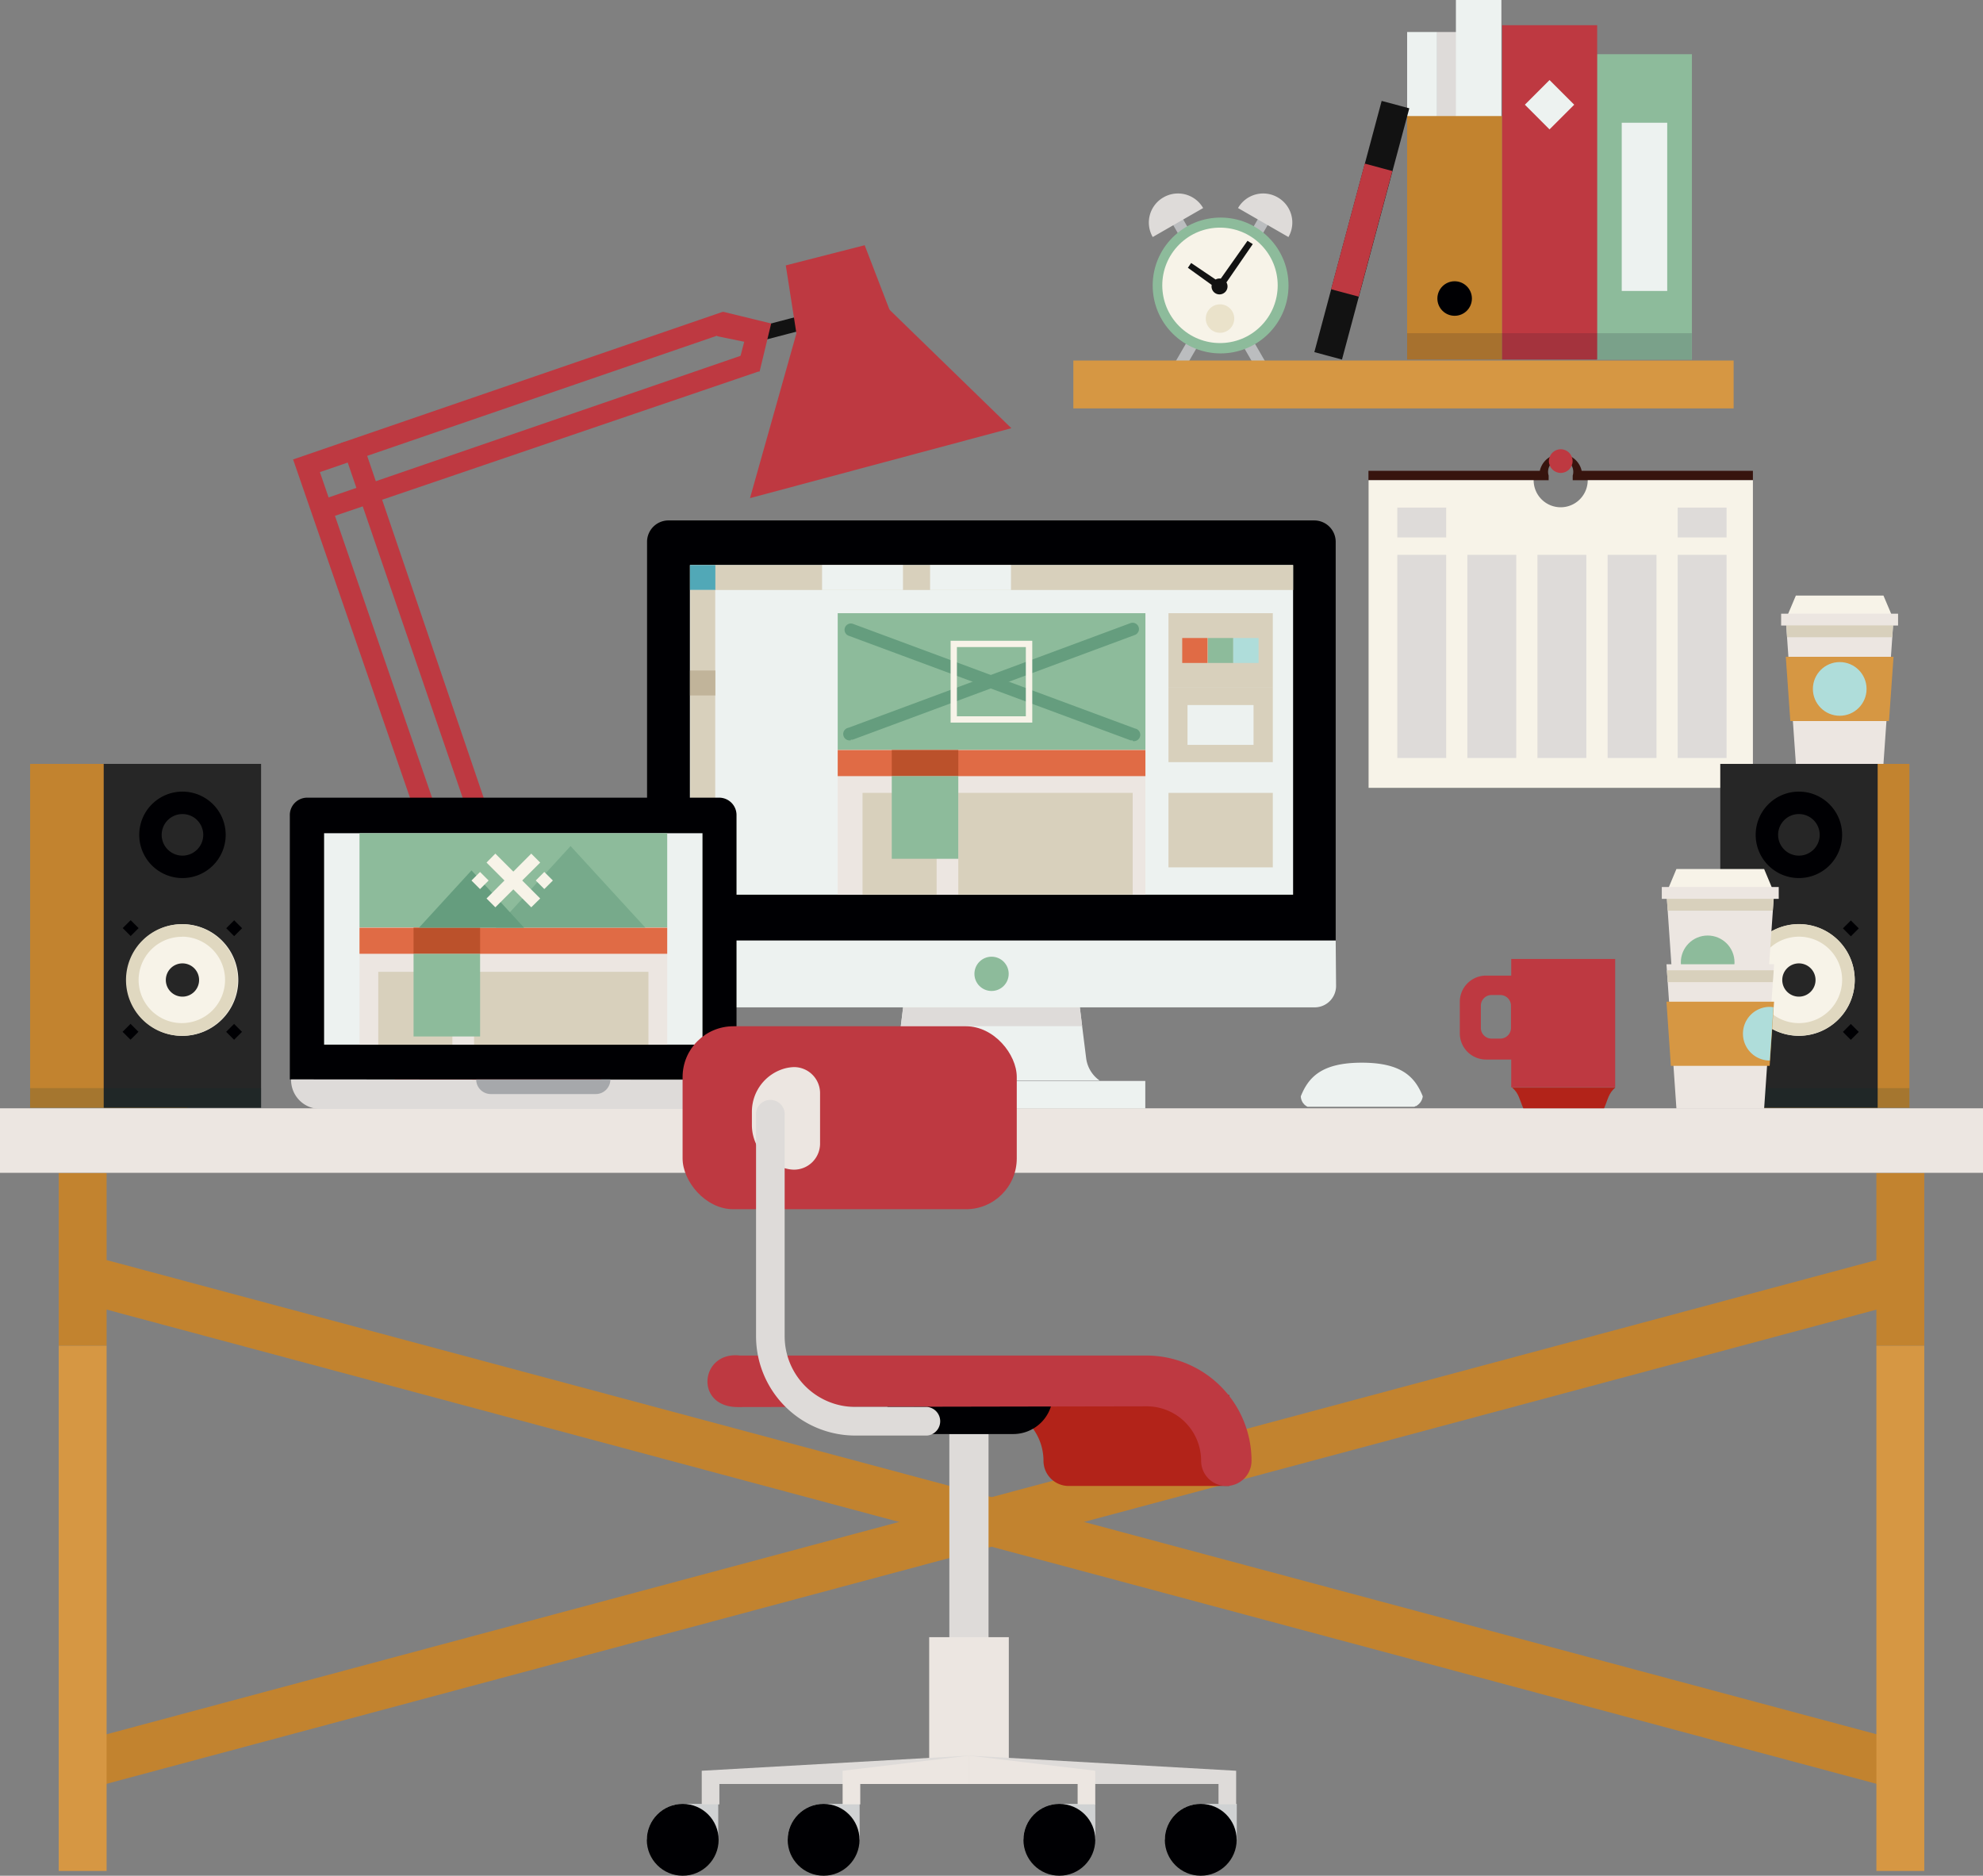 <svg xmlns="http://www.w3.org/2000/svg" viewBox="0 0 157.37 148.85"><rect x="0" y="0" width="157.37" height="148.85" fill="#808080" stroke="none"/><title>Asset 4</title><g data-name="Layer 2"><g data-name="Layer 5" style="isolation:isolate"><path fill="#000003" d="M37.16 81.52h1.93v3.73h-1.93z"/><path fill="#121212" d="M64.23 26.05l-3.71.97-.29-1.1 3.71-.97.29 1.1z"/><path fill="#be3941" d="M40.38 80.98L24.96 36.23l-1.7.23 15.67 45.35 1.45-.83z"/><path fill="#be3941" d="M43.99 79.76L28.66 34.77l-1.6.38 15.78 46.01 1.15-1.4z"/><path fill="#be3941" d="M24.76 37.68l33.45-11.49-.84-1.45-34.11 11.72 1.5 1.22z"/><path fill="#be3941" d="M26.24 41.05l33.99-11.58-.83-1.45L24.84 39.9l1.4 1.15z"/><path fill="#be3941" d="M43.99 82.17l-4.33.08h-2.51v-3.64l6.84 1.15v2.41z"/><path fill="#be3941" d="M57.38 24.74l-.47 1.94 2.15.44-.53 2.03 1.75.34.92-3.82-3.82-.93z"/><path d="M68.62 19.46l2.31 6a4.29 4.29 0 0 1-7.57 2l-1-6.4z" fill="#be3941"/><path fill="#be3941" d="M63.2 26.47l-3.68 13.06 20.74-5.55-9.74-9.47-7.32 1.96z"/><path fill="#be3941" d="M31.34 85.25h16.38v2.66H31.34z"/><path fill="#000003" d="M39.24 80.66l1.01-1.74-1.01-1.74h-2l-1 1.74 1 1.74h2z"/><path fill="#c2832f" d="M151.8 99.22L5.57 138.4v3.93l146.28-39.19-.05-3.92z"/><path fill="#c2832f" d="M5.57 99.22l146.28 39.19-.05 3.92L5.57 103.15v-3.93z"/><path fill="#d69743" d="M4.66 106.78h3.8v41.69h-3.8z"/><path fill="#c2832f" d="M4.66 93.08h3.8v13.7h-3.8z"/><path fill="#d69743" d="M148.91 106.78h3.8v41.69h-3.8z"/><path fill="#c2832f" d="M148.91 93.08h3.8v13.7h-3.8z"/><path d="M112.91 87c-.61-1.52-1.66-2.67-4.84-2.67s-4.23 1.15-4.84 2.67a1 1 0 0 0 .18.53l.12.14.13.1.11.06h8.47l.11-.06h.05l.13-.1a1 1 0 0 0 .38-.67z" fill="#edf2f0"/><path fill="#ece6e1" d="M0 87.95h157.37v5.12H0z"/><path d="M51.35 43v31.64H106V43a1.7 1.7 0 0 0-1.7-1.7H53a1.7 1.7 0 0 0-1.65 1.7z" fill="#000003"/><path d="M71.73 79.45h13.9L86.2 84a2.56 2.56 0 0 0 1.07 1.75H70.1A2.56 2.56 0 0 0 71.17 84z" fill="#edf2f0"/><path fill="#edf2f0" d="M90.89 85.78v2.18H66.48v-2.18h24.41z"/><path fill="#dedbd9" d="M85.64 79.45l.24 1.98H71.49l.24-1.98h13.91z"/><path d="M106 74.64H51.35v3.6a1.7 1.7 0 0 0 1.7 1.7h51.28a1.7 1.7 0 0 0 1.7-1.7z" fill="#edf2f0"/><path fill="#edf2f0" d="M54.75 44.84h47.87V71H54.75z"/><circle cx="78.69" cy="77.28" r="1.36" fill="#8dbb9b"/><path fill="#d8d0bc" d="M54.78 44.84h47.84v1.98H54.78z"/><path fill="#51a8b7" d="M54.76 44.84h2.01v1.98h-2.01z"/><path fill="#edf2f0" d="M65.24 44.84h6.42v1.98h-6.42z"/><path fill="#edf2f0" d="M73.81 44.84h6.42v1.98h-6.42z"/><path fill="#d8d0bc" d="M54.78 46.82h1.98v22.02h-1.98z"/><path fill="#d8d0bc" d="M92.73 54.57h8.28v5.91h-8.28z"/><path fill="#d8d0bc" d="M92.73 62.92h8.28v5.91h-8.28z"/><path fill="#d8d0bc" d="M92.73 48.66h8.28v5.91h-8.28z"/><path fill="#edf2f0" d="M94.24 55.95h5.24v3.16h-5.24z"/><path fill="#e06b45" d="M93.82 50.63h2.01v1.98h-2.01z"/><path fill="#8dbb9b" d="M95.86 50.63h2.01v1.98h-2.01z"/><path fill="#afddda" d="M97.87 50.63h2.01v1.98h-2.01z"/><path fill="#c1b49a" d="M54.76 53.21h2.01v1.98h-2.01z"/><path fill="#8dbb9b" d="M66.48 48.66H90.9v10.86H66.48z"/><path fill="#ece6e1" d="M66.48 59.52H90.9v11.47H66.48z"/><path d="M67.51 58.75a.5.5 0 0 1-.17-1l22.37-8.3a.5.5 0 1 1 .35.94l-22.37 8.3a.5.5 0 0 1-.17 0z" fill="#659d7e"/><path d="M89.89 58.75a.49.49 0 0 1-.17 0l-22.37-8.3a.5.5 0 0 1 .35-.94l22.37 8.3a.5.5 0 0 1-.17 1z" fill="#659d7e"/><path fill="#e06b45" d="M66.48 59.52H90.9v2.07H66.48z"/><path fill="#bb512b" d="M70.77 59.52h5.28v2.07h-5.28z"/><path fill="#d8d0bc" d="M68.45 62.92h5.88v8.07h-5.88z"/><path fill="#d8d0bc" d="M76.05 62.92h13.84v8.07H76.05z"/><path fill="#8dbb9b" d="M70.77 61.59h5.28v6.56h-5.28z"/><path d="M23 64.71v20.95h35.45V64.71a1.38 1.38 0 0 0-1.35-1.41H24.37A1.38 1.38 0 0 0 23 64.71z" fill="#000003"/><path d="M23.1 85.66A2.3 2.3 0 0 0 25.4 88h35.43a2.3 2.3 0 0 0 2.3-2.3z" fill="#dedbd9"/><path d="M37.79 85.66a1.16 1.16 0 0 0 1.16 1.16h8.33a1.16 1.16 0 0 0 1.16-1.16z" fill="#a6a8ab"/><path fill="#edf2f0" d="M25.72 66.12h30.03V82.9H25.72z"/><path fill="#8dbb9b" d="M28.53 66.12h24.42v7.49H28.53z"/><path fill="#ece6e1" d="M28.53 73.62h24.42v9.28H28.53z"/><path fill="#e06b45" d="M28.53 73.62h24.42v2.07H28.53z"/><path fill="#bb512b" d="M32.82 73.62h5.28v2.07h-5.28z"/><path fill="#d8d0bc" d="M30.02 77.12h5.88v5.78h-5.88z"/><path fill="#d8d0bc" d="M37.62 77.12h13.84v5.78H37.62z"/><path fill="#8dbb9b" d="M32.82 75.69h5.28v6.56h-5.28z"/><path fill="#659d7e" d="M37.42 69.07l-4.17 4.55h8.34l-4.17-4.55z"/><path fill="#659d7e" opacity=".55" d="M45.28 67.14l-5.94 6.48h11.88l-5.94-6.48z"/><path fill="#f7f3e8" d="M42.16 72l-3.55-3.55.7-.71 3.56 3.56-.71.7z"/><path fill="#f7f3e8" d="M39.31 72l-.7-.7 3.55-3.56.71.71L39.31 72z"/><path fill="#f7f3e8" d="M42.517 69.873l.678-.68.68.68-.679.679z"/><path fill="#f7f3e8" d="M37.417 69.875l.68-.679.678.679-.679.679z"/><path d="M81.93 57.34h-6.49v-6.49h6.48v6.48zm-6-.5h5.48v-5.49h-5.47v5.48z" fill="#f7f3e8"/><path fill="#ece6e1" d="M149.47 60.62h-6.95l-.8-11.47h8.55l-.8 11.47z"/><path fill="#f7f3e8" d="M142.52 47.26h6.95l.8 1.89h-8.55l.8-1.89z"/><path fill="#d69743" d="M149.91 57.22l.36-5.1h-8.55l.36 5.1h7.83z"/><path fill="#ece6e1" d="M141.35 48.7h9.28v.94h-9.28z"/><path fill="#d8d0bc" d="M150.17 50.57l.06-.94h-8.47l.06.94h8.35z"/><circle cx="146" cy="54.67" r="2.13" fill="#afddda"/><path fill="#bbbdbf" d="M92.04 16.019l.789-.455 7.78 13.475-.788.455z"/><path fill="#bbbdbf" d="M93.093 29.034l7.787-13.471.788.455L93.88 29.49z"/><circle cx="96.86" cy="22.65" r="5.39" transform="rotate(-45 96.87 22.645)" fill="#8dbb9b"/><circle cx="96.82" cy="22.65" r="4.58" transform="rotate(-45 96.812 22.65)" fill="#f7f3e8"/><path d="M99.42 19.37l-.42-.26-2.12 3a.63.63 0 0 0-.41.07l-1.94-1.31-.26.38 1.89 1.36a.63.63 0 0 0 .93.67.63.63 0 0 0 .24-.87z" fill="#121212"/><path d="M92.32 15.67a2.3 2.3 0 0 0-.84 3.14l4-2.3a2.3 2.3 0 0 0-3.16-.84z" fill="#dedbd9"/><path d="M101.41 15.67a2.3 2.3 0 0 1 .84 3.14l-4-2.3a2.3 2.3 0 0 1 3.16-.84z" fill="#dedbd9"/><circle cx="96.82" cy="25.28" r="1.13" fill="#eae2ca"/><path d="M139.11 38.11h-14.3v-.37a1 1 0 1 0-1.91 0v.37h-14.3v-.75h13.6a1.7 1.7 0 0 1 3.32 0h13.59v.75z" fill="#37140e"/><path d="M126 38.11a2.14 2.14 0 0 1-4.29 0h-13.1v24.41h30.5V38.11z" fill="#f7f3e8"/><circle cx="123.86" cy="36.59" r=".94" fill="#be3941"/><path fill="#dedbd9" d="M110.89 44.03h3.88v16.12h-3.88z"/><path fill="#dedbd9" d="M116.45 44.03h3.88v16.12h-3.88z"/><path fill="#dedbd9" d="M122.01 44.03h3.88v16.12h-3.88z"/><path fill="#dedbd9" d="M127.58 44.03h3.88v16.12h-3.88z"/><path fill="#dedbd9" d="M133.14 44.03h3.88v16.12h-3.88z"/><path fill="#dedbd9" d="M110.89 40.28h3.88v2.37h-3.88z"/><path fill="#dedbd9" d="M133.14 40.28h3.88v2.37h-3.88z"/><path fill="#d69743" d="M85.18 28.61h52.4v3.8h-52.4z"/><path fill="#dedbd9" d="M114.05 2.54h3.61v13.35h-3.61z"/><path fill="#edf2f0" d="M111.67 2.54h2.38v13.35h-2.38z"/><path fill="#edf2f0" d="M115.54 0h3.61v13.35h-3.61z"/><path fill="#c2832f" d="M111.67 9.21h7.54v19.32h-7.54z"/><circle cx="115.44" cy="23.69" r="1.37" fill="#000003"/><path fill="#8dbb9b" d="M126.73 4.3h7.54v24.24h-7.54z"/><path fill="#edf2f0" d="M128.7 9.74h3.61v13.35h-3.61z"/><path fill="#be3941" d="M119.21 2h7.54v26.53h-7.54z"/><path fill="#edf2f0" d="M121.012 8.309l1.959-1.958 1.958 1.959-1.96 1.958z"/><path style="mix-blend-mode:multiply" fill="#0e0f2d" opacity=".15" d="M111.67 26.44h22.59v2.09h-22.59z"/><path fill="#121212" d="M104.306 27.944l5.342-19.936 2.193.587-5.342 19.937z"/><path fill="#be3941" d="M105.635 22.953l2.67-9.97 2.192.588-2.67 9.969z"/><path d="M115.85 79.5V82a2.08 2.08 0 0 0 2.08 2.08h2v2.21h8.25V76.1h-8.25v1.32h-2a2.08 2.08 0 0 0-2.08 2.08zm1.67.31a.85.85 0 0 1 .85-.85h.69a.85.85 0 0 1 .85.85v1.76a.85.85 0 0 1-.85.85h-.69a.85.85 0 0 1-.85-.85z" fill="#be3941"/><path d="M120 86.31c.54.43.6 1 .89 1.64h6.41c.29-.65.35-1.21.89-1.64z" fill="#b22319"/><path fill="#c2832f" d="M2.39 60.62h12.49v27.29H2.39z"/><path fill="#262626" d="M8.23 60.62h12.49v27.29H8.23z"/><path d="M14.48 64.6a1.65 1.65 0 1 1-1.65 1.65 1.65 1.65 0 0 1 1.65-1.65m0-1.78a3.43 3.43 0 1 0 3.43 3.43 3.43 3.43 0 0 0-3.43-3.43z" fill="#000003"/><path d="M14.48 76.45a1.32 1.32 0 1 1-1.32 1.32 1.32 1.32 0 0 1 1.32-1.32m0-3.11a4.43 4.43 0 1 0 4.43 4.43 4.43 4.43 0 0 0-4.43-4.43z" fill="#f7f3e8"/><path d="M14.48 74.33A3.43 3.43 0 1 1 11 77.77a3.44 3.44 0 0 1 3.43-3.43m0-1a4.43 4.43 0 1 0 4.43 4.43 4.43 4.43 0 0 0-4.43-4.43z" fill="#e0d8c0"/><path fill="#000003" d="M9.74 73.651l.63-.63.63.63-.63.63z"/><path fill="#000003" d="M17.954 73.66l.63-.629.629.63-.63.629z"/><path fill="#000003" d="M9.728 81.879l.63-.63.629.629-.629.63z"/><path fill="#000003" d="M17.947 81.883l.629-.63.63.63-.63.63z"/><path style="mix-blend-mode:multiply" fill="#053332" opacity=".15" d="M2.39 86.35h18.33v1.56H2.39z"/><path fill="#c2832f" d="M139.04 60.62h12.49v27.29h-12.49z"/><path fill="#262626" d="M136.52 60.62h12.49v27.29h-12.49z"/><path d="M142.76 64.6a1.65 1.65 0 1 1-1.65 1.65 1.65 1.65 0 0 1 1.65-1.65m0-1.78a3.43 3.43 0 1 0 3.43 3.43 3.43 3.43 0 0 0-3.43-3.43z" fill="#000003"/><path d="M142.76 76.45a1.32 1.32 0 1 1-1.32 1.32 1.32 1.32 0 0 1 1.32-1.32m0-3.11a4.43 4.43 0 1 0 4.43 4.43 4.43 4.43 0 0 0-4.43-4.43z" fill="#f7f3e8"/><path d="M142.76 74.33a3.43 3.43 0 1 1-3.43 3.43 3.44 3.44 0 0 1 3.43-3.43m0-1a4.43 4.43 0 1 0 4.43 4.43 4.43 4.43 0 0 0-4.43-4.43z" fill="#e0d8c0"/><path fill="#000003" d="M146.254 73.671l.63-.629.629.63-.63.63z"/><path fill="#000003" d="M138.027 73.648l.629-.63.63.63-.63.63z"/><path fill="#000003" d="M146.251 81.889l.63-.63.629.63-.63.63z"/><path fill="#000003" d="M138.019 81.87l.63-.629.629.63-.63.629z"/><path style="mix-blend-mode:multiply" fill="#053332" opacity=".15" d="M136.52 86.35h15.01v1.56h-15.01z"/><path d="M85 110.71c-1.53-1.91-6.51.89-6.51.89a4.32 4.32 0 0 1 4.32 4.32 2 2 0 0 0 2 2h12.75v-7.22z" fill="#b22319"/><path d="M98.15 143.15h-2.86a2.85 2.85 0 0 0-2.85 2.85h5.71z" fill="#d0d2d3"/><path d="M86.92 143.15h-2.85a2.85 2.85 0 0 0-2.85 2.85h5.71z" fill="#d0d2d3"/><path d="M68.22 143.15h-2.86a2.85 2.85 0 0 0-2.85 2.85h5.71z" fill="#d0d2d3"/><path d="M57 143.15h-2.82a2.85 2.85 0 0 0-2.85 2.85H57z" fill="#d0d2d3"/><path fill="#dedbd9" d="M75.34 113.8h3.11v23.12h-3.11z"/><path fill="#ece6e1" d="M73.74 129.92h6.32v11.65h-6.32z"/><path d="M83.55 110.66a3.14 3.14 0 0 1-3.14 3.14h-7a3.14 3.14 0 0 1-3.14-3.14z" fill="#000003"/><circle cx="54.18" cy="146" r="2.85" fill="#000003"/><circle cx="65.36" cy="146" r="2.85" fill="#000003"/><circle cx="84.07" cy="146" r="2.85" fill="#000003"/><circle cx="95.29" cy="146" r="2.85" fill="#000003"/><path fill="#dedbd9" d="M57.09 143.19h-1.4v-2.67l21.21-1.2v2.25H57.09v1.62z"/><path fill="#dedbd9" d="M96.7 143.19h1.4v-2.67l-21.2-1.2v2.25h19.8v1.62z"/><path fill="#ece6e1" d="M85.52 143.19h1.4v-2.67l-10.02-1.2v2.25h8.62v1.62z"/><path fill="#ece6e1" d="M68.27 143.19h-1.4v-2.67l10.03-1.2v2.25h-8.63v1.62z"/><path d="M91 107.57H58.72c-3.15-.37-3.65 4.09-.16 4.09L91 111.6a4.32 4.32 0 0 1 4.32 4.32 2 2 0 0 0 4 0 8.35 8.35 0 0 0-8.32-8.35z" fill="#be3941"/><rect x="54.17" y="81.44" width="26.52" height="14.52" rx="4.03" ry="4.03" fill="#be3941"/><path d="M63 92.82a2.55 2.55 0 0 1-.5-.06 3.56 3.56 0 0 1-2.83-3.47v-1.07a3.56 3.56 0 0 1 2.64-3.44 3.3 3.3 0 0 1 .7-.1 2.07 2.07 0 0 1 2.07 2.07v4A2.07 2.07 0 0 1 63 92.82z" fill="#ece6e1"/><path d="M73.57 113.92h-5.71a7.88 7.88 0 0 1-7.86-7.87V88.53a1.14 1.14 0 1 1 2.27 0v17.52a5.61 5.61 0 0 0 5.6 5.6h5.71a1.14 1.14 0 0 1 0 2.27z" fill="#dedbd9"/><path fill="#ece6e1" d="M140 82.32h-6.96l-.79-11.47h8.54L140 82.32z"/><path fill="#f7f3e8" d="M133.04 68.96H140l.79 1.89h-8.54l.79-1.89z"/><path fill="#ece6e1" d="M131.88 70.39h9.28v.94h-9.28z"/><path fill="#d8d0bc" d="M140.69 72.27l.07-.94h-8.48l.07.94h8.34z"/><circle cx="135.52" cy="76.37" r="2.13" fill="#8dbb9b"/><path fill="#ece6e1" d="M140 87.98h-6.96l-.79-11.46h8.54L140 87.98z"/><path fill="#d69743" d="M140.44 84.58l.35-5.09h-8.54l.35 5.09h7.84z"/><path fill="#d8d0bc" d="M140.69 77.94l.07-.94h-8.48l.07.94h8.34z"/><path d="M140.45 79.9a2.13 2.13 0 0 0 0 4.26l.29-4.23a2.1 2.1 0 0 0-.29-.03z" fill="#afddda"/></g></g></svg>